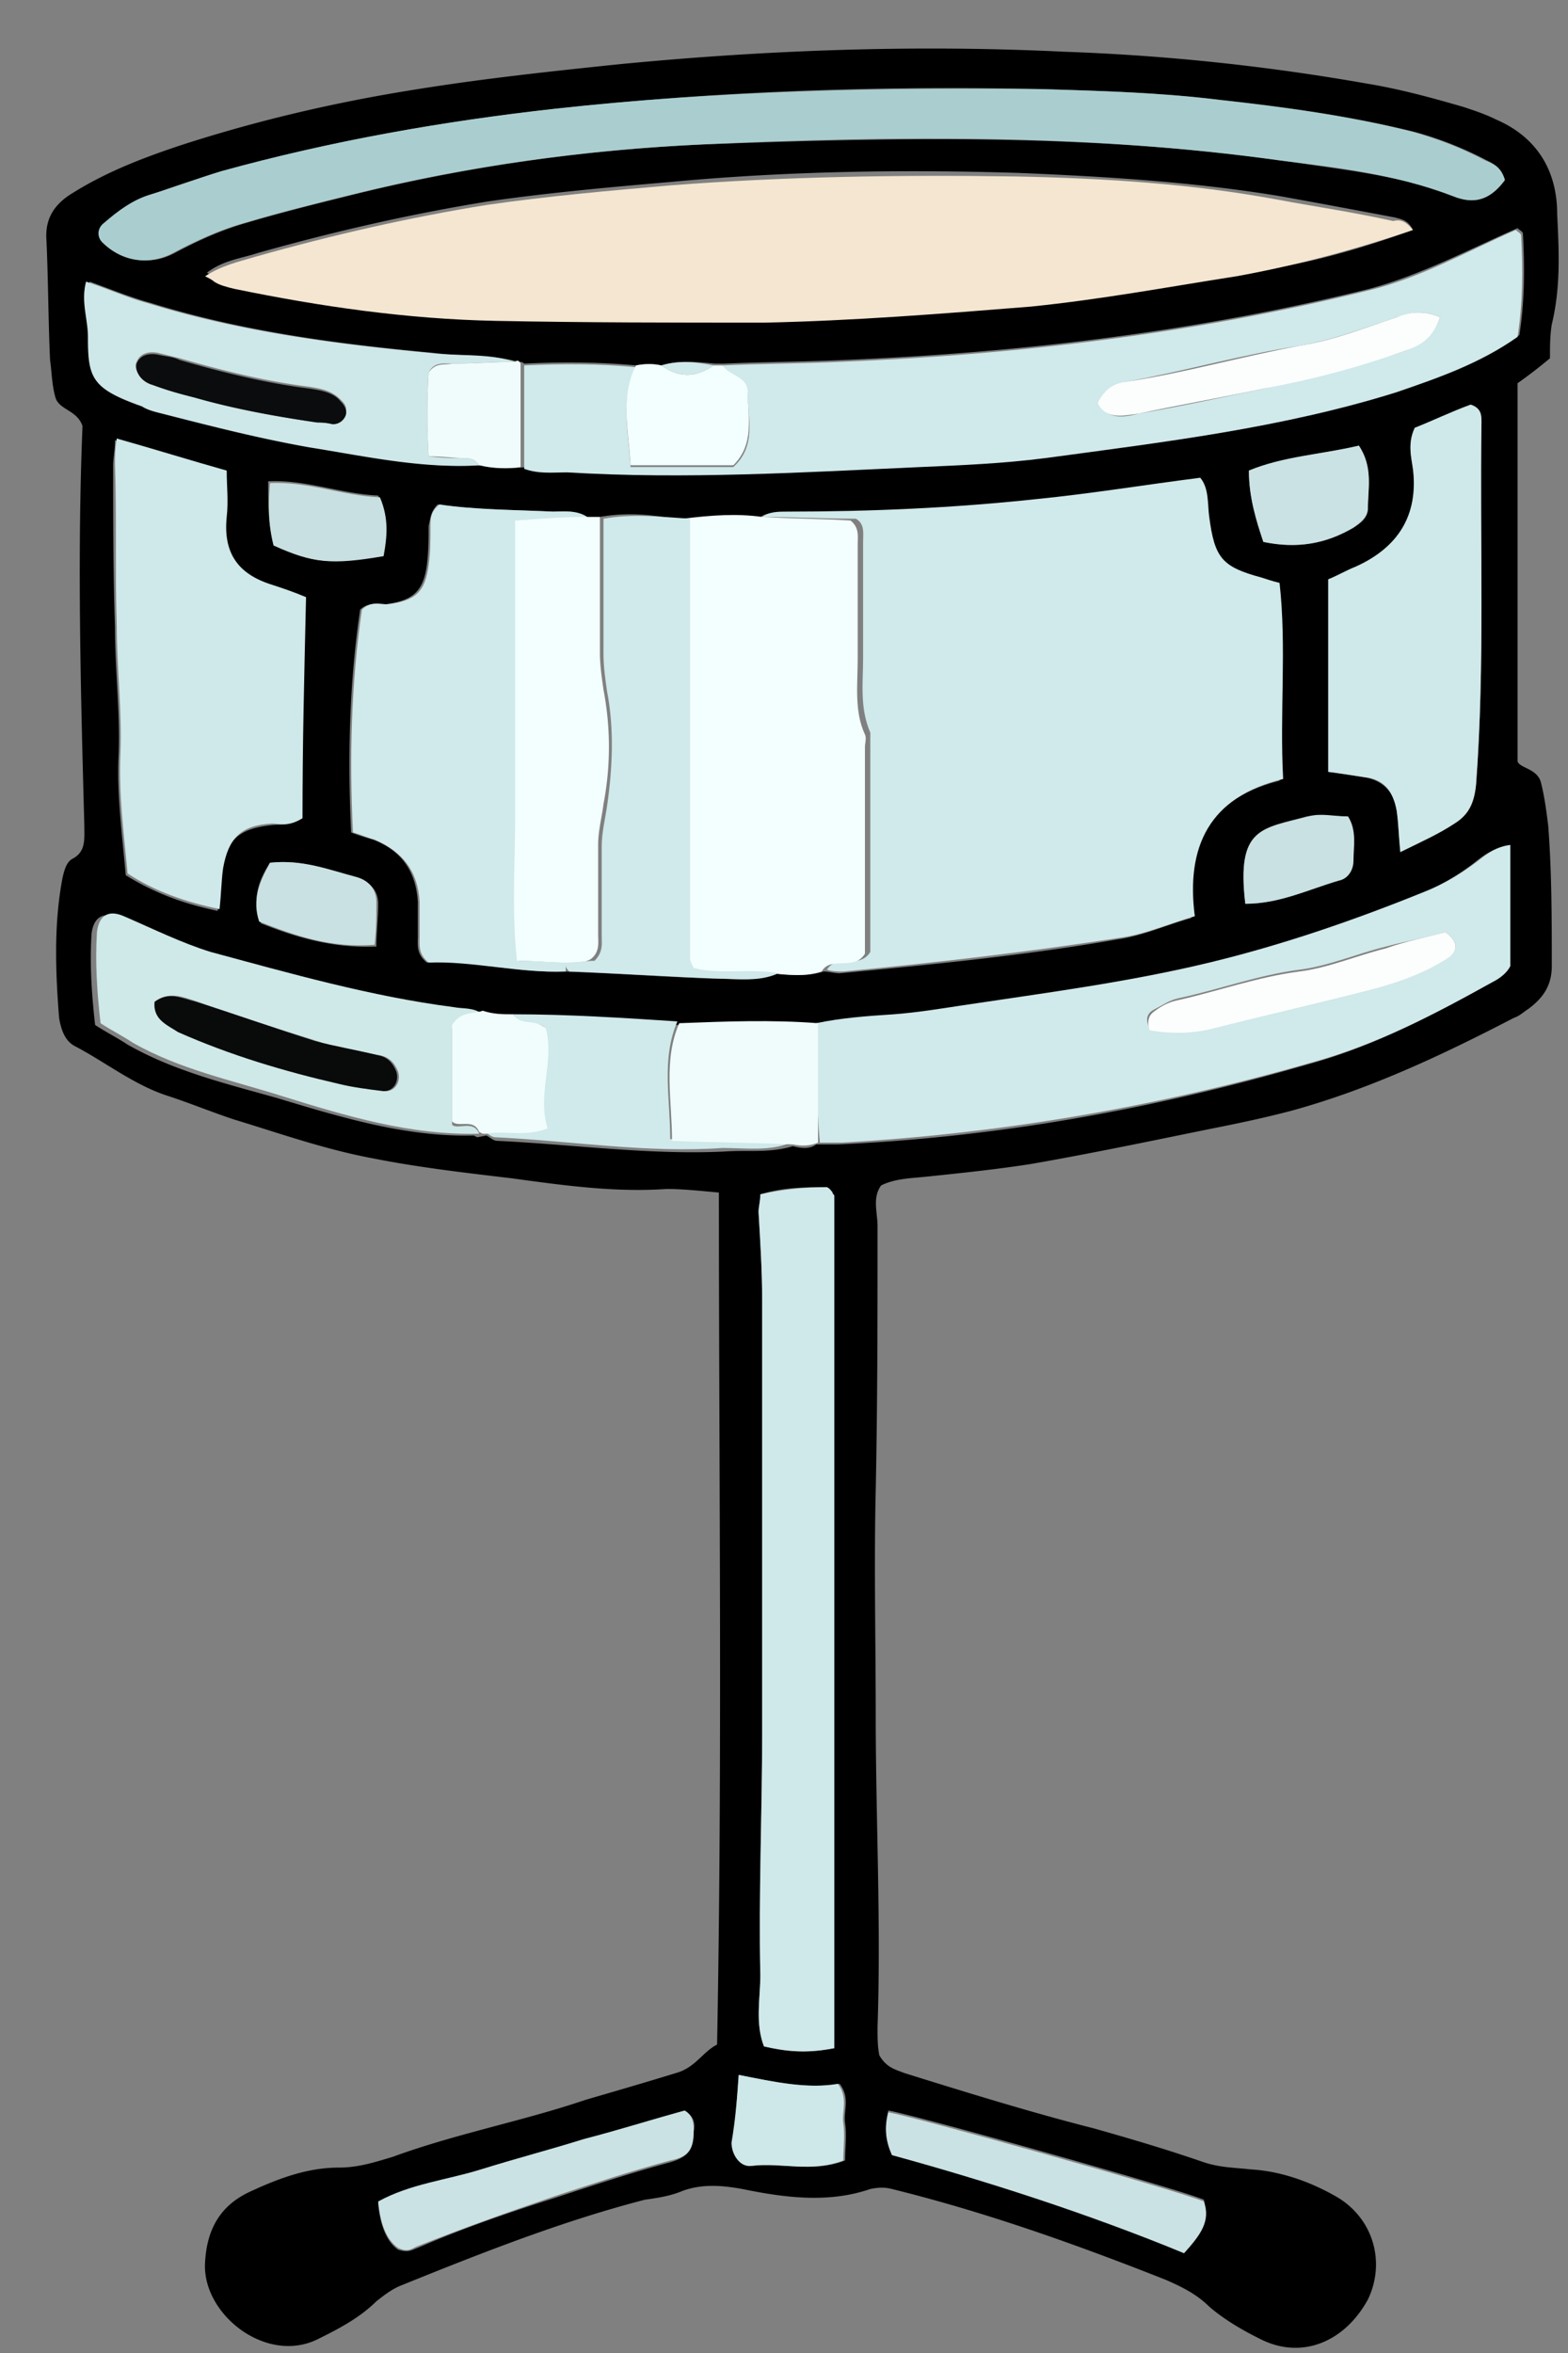 <svg width="44" height="66" viewBox="-1 -1 44 66" xmlns="http://www.w3.org/2000/svg"><rect x="-1" y="-1" width="44" height="66" fill="#808080" stroke="none"/><path fill="#010001" d="M19.122 56.35c.152-7.95.051-15.9.051-23.9-.557-.05-1.012-.1-1.467-.1-1.467.1-2.884-.1-4.351-.3-1.264-.15-2.58-.3-3.844-.55-1.366-.25-2.631-.7-3.946-1.1-.607-.2-1.214-.45-1.821-.65-.962-.3-1.771-.95-2.631-1.4-.304-.15-.405-.5-.455-.8-.102-1.3-.152-2.65.101-3.95.05-.2.101-.4.253-.5.404-.2.354-.55.354-.95-.101-3.75-.202-7.5-.051-11.2-.151-.45-.657-.45-.759-.8C.455 9.8.455 9.45.405 9.1.354 8 .354 6.85.304 5.75.253 5.1.556 4.7 1.062 4.4c.962-.6 2.024-1 3.086-1.35 2.176-.7 4.351-1.2 6.577-1.55 1.871-.3 3.743-.5 5.666-.7C20.539.4 24.687.25 28.835.45c2.884.1 5.717.4 8.55.9.91.15 1.821.4 2.681.65.303.1.607.2.91.35 1.164.5 1.72 1.45 1.72 2.65.051 1.05.102 2.05-.151 3.1-.051.3-.051.65-.051.95-.303.25-.556.45-.91.7v10.6c.05.2.556.2.657.6.101.4.152.8.203 1.2.101 1.3.101 2.65.101 3.95 0 .55-.253.9-.658 1.2-.152.1-.253.2-.405.25-2.023 1.05-4.047 2-6.222 2.6-.759.2-1.467.35-2.226.5-1.72.35-3.389.7-5.109 1-.961.15-1.923.25-2.884.35-.455.05-.91.05-1.315.25-.253.35-.101.75-.101 1.15 0 2.5 0 4.95-.051 7.4-.05 2.1 0 4.2 0 6.3 0 2.9.152 5.85.051 8.75 0 .3 0 .55.05.8.203.35.456.4.709.5 1.77.55 3.541 1.1 5.311 1.55 1.063.3 2.074.6 3.086.95.455.15.86.15 1.315.2.86.05 1.67.35 2.378.75 1.062.6 1.417 1.85.911 2.9-.658 1.2-1.872 1.7-3.036 1.1-.505-.25-1.011-.55-1.416-.9-.354-.35-.759-.55-1.214-.75-2.53-1-5.059-1.9-7.69-2.55-.202-.05-.354-.05-.607 0-1.163.4-2.377.25-3.591 0-.557-.1-1.113-.15-1.67.05-.354.15-.708.2-1.062.25-2.327.6-4.604 1.5-6.83 2.4-.253.1-.455.25-.708.45-.455.45-1.012.75-1.619 1.05-1.467.75-3.288-.7-3.187-2.15.051-.9.405-1.6 1.316-2 .758-.35 1.568-.65 2.428-.65.556 0 1.012-.15 1.517-.3 1.771-.65 3.643-1 5.413-1.6.86-.25 1.72-.5 2.53-.75.556-.15.759-.6 1.163-.8zm-1.568-47.1a1.685 1.685 0 0 0-.708 0c-1.062-.1-2.125-.1-3.137-.05-.05-.05-.101-.05-.151-.05-.759-.2-1.569-.15-2.378-.25-2.681-.25-5.362-.6-7.942-1.4-.557-.15-1.164-.4-1.72-.6-.152.55.05 1.05.05 1.55 0 1.15.051 1.45 1.518 1.95.202.05.405.15.556.2 1.366.35 2.732.7 4.149.95 1.568.25 3.136.6 4.755.5.405.1.809.1 1.214.05.405.15.809.1 1.214.1 3.288.2 6.627 0 9.915-.15 1.164-.05 2.327-.1 3.491-.25 3.339-.4 6.627-.8 9.865-1.85 1.214-.4 2.327-.8 3.389-1.55.152-.95.152-1.9.101-2.85 0-.05-.101-.1-.151-.15-1.366.6-2.682 1.3-4.149 1.7-4.856 1.2-9.814 1.8-14.822 2-1.113.05-2.175.05-3.288.1h-.253c-.557-.05-1.012-.1-1.518.05zm-4.907 21.6c.101.05.202.15.304.15 2.124.1 4.249.4 6.374.3.657-.05 1.264.05 1.922-.15.202.05.455.1.658-.05h.607c4.502-.2 8.903-1 13.203-2.25 1.821-.5 3.44-1.35 5.059-2.25.202-.1.405-.25.506-.45v-3.4c-.405.05-.658.25-.911.45-.455.35-.961.65-1.467.85a37.47 37.47 0 0 1-6.07 2c-2.277.55-4.604.85-6.931 1.2-.657.1-1.265.2-1.922.25-.708.05-1.467.1-2.175.25-1.316-.1-2.58-.05-3.896 0-1.517-.15-3.086-.25-4.603-.2-.304 0-.607-.05-.911-.05-.253-.2-.506-.15-.809-.2-2.327-.3-4.553-.9-6.83-1.55-.86-.25-1.619-.65-2.428-1-.455-.2-.708 0-.759.45-.05.85 0 1.65.101 2.55.304.2.607.35.911.55 1.315.75 2.782 1.1 4.199 1.5 1.821.55 3.642 1.1 5.514 1.05l.101.05.253-.05zm3.187-17.35h-.405c-.303-.2-.607-.15-.961-.15-1.062-.05-2.175-.05-3.187-.2-.202.2-.202.4-.253.6 0 .35 0 .7-.05 1.1-.102.75-.405 1-1.164 1.1-.253 0-.506-.05-.708.15-.304 2.05-.354 4.15-.253 6.25.253.1.455.15.607.2.809.3 1.214.9 1.265 1.75v.95c0 .25-.051.5.253.75 1.214-.1 2.529.3 3.844.25 1.417.05 2.833.15 4.199.2.557 0 1.113.1 1.67-.15.455.05.961.1 1.416-.05.152 0 .304.05.455.05 2.631-.25 5.211-.5 7.791-.95.708-.1 1.366-.4 2.074-.6-.202-1.95.455-3.35 2.479-3.85-.101-1.85.101-3.65-.101-5.5-.203-.05-.354-.1-.506-.15-1.113-.3-1.315-.55-1.467-1.7-.051-.35 0-.8-.253-1.1-1.568.2-3.086.45-4.604.6-2.327.25-4.654.35-6.981.35-.253 0-.506-.05-.708.15-.708-.1-1.417-.05-2.125.05-.708-.15-1.517-.25-2.327-.1zm22.815-8.05c-.151-.3-.354-.3-.505-.35-1.063-.2-2.125-.4-3.238-.6-2.428-.4-4.907-.55-7.335-.65-3.238-.1-6.476-.05-9.713.25-1.72.15-3.44.3-5.16.55-2.176.35-4.351.85-6.476 1.45-.455.15-.961.2-1.416.55.101.05.152.15.253.15.202.05.354.15.556.2 2.429.5 4.857.85 7.336.9 2.529.05 5.008.1 7.537.05 2.53 0 5.008-.2 7.487-.45 1.923-.15 3.845-.55 5.767-.85 1.619-.15 3.238-.6 4.907-1.2zm2.58-1.4c-.101-.35-.303-.45-.505-.55a10.03 10.03 0 0 0-2.024-.8c-1.821-.45-3.642-.7-5.464-.9-1.618-.2-3.288-.25-4.957-.3-4.553-.1-9.106.05-13.659.55-3.187.35-6.324.9-9.359 1.75-.657.2-1.315.4-1.973.65-.506.15-.961.45-1.315.8-.152.15-.202.35-.051.55.557.55 1.316.65 1.973.3.658-.35 1.316-.65 2.024-.85 1.012-.3 2.023-.55 3.035-.8 3.238-.8 6.526-1.25 9.814-1.4 5.413-.2 10.826-.3 16.188.45 1.619.25 3.289.4 4.857 1 .556.25 1.012.1 1.416-.45zM7.487 21.95c0-2 0-4.05.051-6.15-.354-.15-.658-.25-.962-.35-.91-.3-1.365-.9-1.264-1.9.05-.4 0-.85 0-1.3-1.063-.3-2.024-.6-3.086-.9 0 .3-.051.5-.051.7 0 1.5 0 3.05.051 4.55 0 1.2.152 2.4.101 3.6-.051 1.1.101 2.2.202 3.35.81.5 1.619.8 2.58 1 .051-.45.051-.8.102-1.15.151-.85.505-1.15 1.365-1.25.304-.05.506.05.911-.2zm14.924 34.5v-23.9c0-.05-.051-.05-.051-.1s-.051-.05-.152-.15c-.607 0-1.214 0-1.872.2 0 .15-.05.35-.05.5.05.85.101 1.65.101 2.5v12.1c0 2.25-.101 4.55-.051 6.8 0 .65-.151 1.35.102 2 .607.15 1.214.2 1.973.05zM38.295 22.9c.607-.3 1.063-.5 1.518-.8.405-.25.556-.55.607-1.1.253-3.4.101-6.75.152-10.15 0-.2 0-.4-.304-.5-.506.2-1.062.45-1.568.65-.202.4-.101.8-.051 1.15.203 1.35-.404 2.25-1.618 2.75-.253.1-.506.25-.759.35v5.4c.354.05.657.1 1.012.15.556.1.86.45.91.95.051.35.051.65.101 1.15zm-6.07 39.3c.404-.45.708-.9.556-1.5-.86-.35-8.195-2.4-8.853-2.5-.101.4-.101.75.101 1.2 2.783.75 5.515 1.65 8.196 2.8zm-14.013-4c-.911.25-1.872.55-2.833.85-.961.3-1.923.5-2.884.85-.961.3-1.973.4-2.883.9.05.55.202 1.05.556 1.3.304.1.405 0 .557-.05 1.264-.55 2.58-1 3.844-1.4 1.063-.35 2.125-.7 3.238-1 .506-.15.658-.35.658-.85.05-.25 0-.45-.253-.6zm18.92-46.7c-1.063.25-2.125.3-3.086.7 0 .75.202 1.35.405 2 .961.2 1.72.05 2.529-.4.253-.15.405-.3.405-.55 0-.55.151-1.1-.253-1.75zM19.729 57.2c-.05.75-.101 1.3-.151 1.9 0 .4.253.7.556.65.81-.1 1.67.2 2.58-.15 0-.35.051-.7 0-1.05-.05-.35.152-.7-.152-1.1-.91.15-1.821-.05-2.833-.25zm-13.153-34c-.354.55-.505 1.05-.252 1.7 1.011.4 2.023.7 3.237.65 0-.4.051-.8.051-1.2 0-.35-.203-.6-.557-.7-.809-.25-1.568-.55-2.479-.45zm27.369 1.15c.961 0 1.77-.4 2.58-.65.253-.05.404-.3.404-.55.051-.4.152-.85-.151-1.25-.405 0-.759-.05-1.113 0-1.265.35-1.973.3-1.72 2.45zM6.678 14.3c1.113.5 1.618.55 3.035.25.101-.5.152-1.05-.101-1.65-1.063-.05-2.024-.45-3.086-.4 0 .7 0 1.2.152 1.8z"/><path fill="#D0E9EA" d="M20.387 13.5c.202-.15.455-.15.708-.15 2.327 0 4.654-.1 6.981-.35 1.518-.15 3.036-.4 4.604-.6.253.3.202.75.253 1.1.152 1.15.354 1.4 1.467 1.7.152.05.304.1.506.15.202 1.8 0 3.65.101 5.5-2.074.5-2.732 1.9-2.479 3.85-.708.2-1.366.5-2.074.6-2.58.4-5.16.7-7.79.95-.152 0-.304 0-.456-.05.253-.45.911 0 1.214-.5v-6.15c-.303-.7-.202-1.4-.202-2.1V14.2c0-.25.051-.5-.202-.65-.911 0-1.771-.05-2.631-.05z"/><path fill="#F4E6D0" d="M38.649 5.45c-1.618.55-3.288 1-4.957 1.3-1.923.3-3.794.65-5.767.85-2.479.2-5.009.4-7.487.45-2.53 0-5.009 0-7.538-.05-2.479-.05-4.907-.4-7.335-.9-.203-.05-.405-.1-.557-.2-.05-.05-.152-.1-.253-.15.456-.3.911-.4 1.417-.55 2.124-.6 4.3-1.1 6.475-1.45 1.72-.25 3.44-.4 5.16-.55 3.238-.25 6.475-.3 9.713-.25 2.479.05 4.907.2 7.335.65 1.063.2 2.125.35 3.238.6.202-.05.354 0 .556.25z"/><path fill="#D0E9EA" d="M19.274 9.25c1.113-.05 2.175-.05 3.288-.1 5.009-.2 9.966-.8 14.823-2 1.467-.35 2.782-1.1 4.148-1.7.051.05.152.1.152.15.05.95.05 1.9-.101 2.85-1.063.75-2.226 1.15-3.39 1.55-3.187 1-6.526 1.4-9.865 1.85-1.163.15-2.327.2-3.49.25-3.288.15-6.627.35-9.915.15-.405 0-.81.05-1.215-.1v-2.9c1.063-.05 2.125-.05 3.137.05-.455.9-.202 1.85-.152 2.8h2.884c.657-.6.404-1.35.404-2.05 0-.5-.556-.5-.708-.8zM39.408 7.9c-.455-.2-.809-.15-1.214 0-.91.3-1.821.65-2.732.8-1.618.25-3.187.7-4.806 1-.404.05-.657.3-.86.6.304.5.759.4 1.164.3 1.164-.2 2.327-.45 3.491-.7 1.315-.3 2.63-.6 3.945-1.05.405-.15.81-.35 1.012-.95z"/><path fill="#F3FFFF" d="M20.387 13.5c.86.05 1.669.05 2.479.1.253.2.202.45.202.65v3.25c0 .7-.101 1.45.203 2.1.05.1 0 .25 0 .35v5.8c-.304.5-.962.05-1.215.5-.455.15-.91.1-1.416.05-.809-.15-1.619.1-2.378-.15-.05-.15-.101-.2-.101-.25V13.55c.81-.1 1.518-.15 2.226-.05z"/><path fill="#D0E9EA" d="M21.905 27.7c.708-.15 1.416-.2 2.175-.25.658-.05 1.265-.15 1.922-.25 2.327-.35 4.654-.65 6.931-1.2 2.074-.5 4.098-1.2 6.071-2 .505-.2 1.011-.5 1.467-.85.253-.2.505-.4.91-.45v3.4c-.101.2-.303.35-.506.45-1.619.9-3.237 1.75-5.059 2.25-4.35 1.25-8.751 2-13.203 2.25h-.607c-.101-1.1-.101-2.25-.101-3.35zm17.655-2.55c-.506.15-1.113.25-1.669.4-.81.2-1.619.55-2.429.65-1.163.15-2.226.55-3.389.8-.253.05-.455.2-.658.3-.202.1-.303.25-.151.55.556.1 1.163.1 1.77-.05 1.568-.4 3.086-.75 4.654-1.15.708-.2 1.366-.4 1.973-.85.253-.15.253-.4-.101-.65z"/><path fill="#AACECF" d="M41.229 4.05c-.404.55-.86.7-1.467.45-1.568-.6-3.187-.8-4.856-1-5.362-.75-10.826-.7-16.188-.45-3.289.15-6.577.6-9.814 1.4-1.012.25-2.024.5-3.036.8-.708.2-1.366.5-2.023.85-.658.35-1.417.25-1.973-.3-.152-.15-.152-.4.05-.55.405-.35.81-.65 1.316-.8.657-.2 1.315-.45 1.973-.65 3.085-.85 6.222-1.4 9.358-1.75 4.553-.5 9.106-.6 13.659-.55 1.67.05 3.339.1 4.958.3 1.821.2 3.693.45 5.463.9.709.2 1.366.45 2.024.8.253.1.455.2.556.55z"/><path fill="#CFE8E9" d="M7.487 21.95c-.405.25-.658.15-.86.15-.86.05-1.214.4-1.366 1.25-.05.35-.05.7-.101 1.15-.961-.2-1.821-.5-2.58-1-.101-1.1-.253-2.2-.202-3.35.05-1.2-.102-2.4-.102-3.6-.05-1.5 0-3.05-.05-4.55 0-.2 0-.4.05-.7 1.063.3 2.024.6 3.086.9 0 .45.051.85 0 1.3-.101 1 .304 1.6 1.265 1.9.304.1.607.2.961.35-.05 2.15-.101 4.2-.101 6.2zm14.924 34.5c-.759.15-1.316.1-1.973-.05-.253-.65-.102-1.35-.102-2-.05-2.25.051-4.55.051-6.8V35.5c0-.85-.051-1.65-.101-2.5 0-.15.05-.3.05-.5.658-.15 1.265-.2 1.872-.2.101.05.101.1.152.15 0 .05.051.05.051.1v23.9z"/><path fill="#D0E9EA" d="M14.873 26.25c-1.315.05-2.631-.3-3.845-.25-.303-.25-.253-.5-.253-.75v-.95c-.05-.85-.455-1.4-1.264-1.75-.203-.05-.405-.15-.607-.2-.102-2.1-.051-4.2.252-6.25.253-.25.506-.15.709-.15.809-.1 1.062-.35 1.163-1.1.051-.35.051-.7.051-1.1 0-.2 0-.4.253-.6 1.012.15 2.124.15 3.187.2.303 0 .657-.05.961.15-.658.05-1.265.05-1.973.1v8.3c0 1.35-.101 2.7.051 4.05.506 0 .961.05 1.366.05-.051.1-.051.15-.051.25z"/><path fill="#CFE8E9" d="M38.295 22.9c-.05-.5-.05-.8-.101-1.15-.101-.55-.354-.9-.91-.95-.304-.05-.608-.1-1.012-.15v-5.4c.253-.1.506-.25.759-.35 1.214-.55 1.77-1.45 1.618-2.75-.05-.35-.151-.7.051-1.15.506-.2 1.012-.45 1.568-.65.304.1.304.3.304.5-.051 3.4.101 6.75-.152 10.15-.051.5-.202.85-.607 1.1-.455.3-.911.5-1.518.8z"/><path fill="#F3FFFF" d="M14.873 26c-.455 0-.86-.05-1.366-.05-.152-1.4-.051-2.75-.051-4.05v-8.3c.709-.05 1.366-.1 1.973-.1h.405v3.8c0 .35.051.7.101 1.05a8.483 8.483 0 0 1 0 3.2c-.05.4-.151.75-.151 1.15v2.5c0 .25.05.5-.203.7-.152.1-.405.1-.708.1z"/><path fill="#D0E9EA" d="M14.873 26c.253 0 .556-.05.809-.05.253-.25.203-.5.203-.7v-2.5c0-.4.101-.8.151-1.15.152-1.05.203-2.15 0-3.2-.05-.35-.101-.7-.101-1.05v-3.8c.81-.15 1.619-.05 2.429 0V25.9c0 .05.05.15.101.25.759.2 1.568 0 2.377.15-.556.25-1.113.15-1.669.15-1.417-.05-2.833-.15-4.199-.2-.101-.1-.101-.15-.101-.25z"/><path fill="#CFE8E8" d="M12.445 30.8c-1.923.05-3.744-.5-5.514-1.05-1.417-.45-2.884-.75-4.199-1.5-.304-.2-.607-.35-.911-.55-.101-.9-.152-1.7-.101-2.55.051-.45.304-.65.759-.45.809.35 1.619.75 2.428 1 2.226.6 4.502 1.25 6.829 1.55.253.05.557 0 .81.2-.253.1-.557-.05-.86.4v2.7c.152.15.607-.15.759.25zm-9.106-3.7c-.051.5.354.65.708.85 1.417.65 2.934 1.1 4.502 1.45.405.1.81.15 1.215.2.303.05.505-.25.404-.55-.101-.25-.253-.4-.506-.45-.607-.1-1.214-.2-1.77-.4-1.113-.35-2.226-.7-3.339-1.1-.455-.15-.809-.3-1.214 0z"/><path fill="#CEE7E8" d="M12.445 12.05c-1.619.1-3.187-.25-4.756-.5-1.416-.25-2.782-.6-4.148-.95-.202-.05-.405-.1-.556-.2-1.417-.5-1.518-.8-1.518-1.95 0-.5-.202-1-.051-1.55.608.2 1.164.45 1.72.6 2.58.8 5.262 1.15 7.943 1.4.809.1 1.619 0 2.377.25-.607 0-1.214.05-1.77.05-.253 0-.506-.05-.658.25-.05.75-.05 1.5 0 2.35.405.05.708.05 1.012.05.202 0 .304.05.405.2zm-4.553-1.2c.303 0 .404.05.455 0a.38.38 0 0 0 .354-.25c.051-.2-.05-.3-.152-.4-.253-.25-.556-.3-.86-.35-1.214-.15-2.428-.45-3.642-.8L3.44 8.9c-.253-.05-.506 0-.607.25-.101.2.101.5.455.6.354.15.759.25 1.164.35 1.214.4 2.428.6 3.44.75z"/><path fill="#D0E9EA" d="M13.406 27.45c1.518 0 3.086.1 4.603.2-.455 1.05-.202 2.15-.202 3.3 1.214.05 2.327.05 3.389.1-.607.25-1.264.15-1.922.15-2.125.15-4.249-.2-6.374-.3-.101 0-.202-.1-.304-.15.557-.1 1.113.05 1.72-.15-.303-.95.203-1.95-.05-2.8-.253-.2-.658.05-.86-.35z"/><path fill="#F0FCFC" d="M21.247 31.1c-1.113-.05-2.226-.05-3.389-.1 0-1.15-.253-2.25.202-3.3 1.315-.05 2.58-.1 3.895 0v3.35c-.253.1-.455.1-.708.05z"/><path fill="#CAE2E3" d="M32.225 62.2c-2.681-1.1-5.464-2-8.196-2.75-.202-.45-.202-.8-.101-1.2.658.1 7.993 2.15 8.853 2.5.203.55-.101.95-.556 1.45zm-14.013-4c.253.15.253.4.253.55 0 .55-.152.75-.658.85-1.113.3-2.175.65-3.238 1-1.315.45-2.58.9-3.844 1.4-.152.05-.253.2-.557.05-.354-.25-.506-.75-.556-1.3.91-.5 1.922-.6 2.883-.9.961-.3 1.923-.55 2.884-.85.961-.25 1.922-.55 2.833-.8z"/><path fill="#F3FFFF" d="M19.274 9.25c.202.3.708.3.708.75 0 .7.203 1.45-.404 2.05h-2.884c-.05-.95-.303-1.9.152-2.8.253-.05.506-.05.708 0 .506.35.961.35 1.467 0h.253z"/><path fill="#F1FDFD" d="M13.406 27.45c.202.35.607.1.91.4.253.9-.252 1.85.051 2.8-.607.25-1.214.05-1.72.15h-.101l-.101-.05c-.152-.4-.607-.1-.759-.3v-2.7c.253-.4.607-.3.86-.4.303.1.556.1.86.1z"/><path fill="#CAE2E3" d="M37.132 11.5c.404.6.253 1.2.253 1.75 0 .25-.203.4-.405.55-.759.45-1.568.6-2.529.4-.203-.6-.405-1.25-.405-2 .961-.4 2.023-.45 3.086-.7z"/><path fill="#F0FCFC" d="M12.445 12.05c-.101-.15-.203-.2-.405-.2-.304 0-.607-.05-1.012-.05-.05-.8-.05-1.6 0-2.35.203-.3.456-.2.658-.25.607 0 1.214-.05 1.77-.05.051-.05.102-.05.152.05v2.9c-.354.05-.759.05-1.163-.05z"/><path fill="#CEE7E8" d="M19.729 57.2c1.012.2 1.923.4 2.783.25.303.4.101.8.152 1.1.05.35 0 .7 0 1.05-.911.35-1.72.05-2.58.15-.304.05-.557-.3-.557-.65.101-.6.152-1.15.202-1.9z"/><path fill="#C9E1E2" d="M6.576 23.2c.911-.1 1.67.2 2.429.4.354.1.556.35.556.7 0 .4 0 .8-.05 1.2-1.215.1-2.226-.25-3.238-.65-.202-.6 0-1.1.303-1.65zm27.369 1.15c-.253-2.15.455-2.1 1.77-2.45.354-.1.709 0 1.113 0 .253.4.152.85.152 1.25 0 .25-.152.5-.405.55-.86.25-1.669.65-2.63.65z"/><path fill="#C8E0E1" d="M6.678 14.3c-.152-.6-.152-1.15-.102-1.75 1.063-.05 2.024.35 3.086.4.253.6.203 1.1.102 1.65-1.468.25-1.973.2-3.086-.3z"/><path fill="#D0E9EA" d="M19.021 9.25c-.506.35-.961.35-1.467 0 .506-.15.961-.1 1.467 0z"/><path fill="#FCFEFE" d="M39.408 7.9c-.202.6-.556.8-1.012.95-1.264.45-2.58.8-3.945 1.05-1.164.25-2.327.45-3.491.7-.405.05-.911.2-1.164-.3.203-.35.405-.55.86-.6 1.619-.25 3.188-.7 4.806-1 .962-.15 1.822-.5 2.732-.8.354-.15.759-.2 1.214 0z"/><path fill="#FCFEFD" d="M39.56 25.15c.354.25.354.5.101.7-.607.4-1.265.65-1.973.85-1.517.4-3.086.75-4.654 1.15-.607.15-1.163.15-1.77.05-.102-.3 0-.45.151-.55.203-.15.405-.25.658-.3 1.113-.25 2.226-.65 3.389-.8.81-.1 1.619-.45 2.429-.65.556-.2 1.113-.3 1.669-.45z"/><path fill="#090A0A" d="M3.339 27.1c.405-.3.759-.1 1.163 0 1.113.35 2.226.75 3.339 1.1.557.15 1.164.25 1.771.4.253.05.404.2.506.45.101.3-.102.6-.405.55-.405-.05-.809-.1-1.214-.2-1.518-.35-3.035-.8-4.503-1.45-.303-.2-.708-.35-.657-.85z"/><path fill="#0B0C0D" d="M7.892 10.85c-1.012-.15-2.226-.35-3.44-.7-.405-.1-.759-.2-1.164-.35-.354-.1-.506-.4-.455-.6.101-.25.354-.3.607-.25.202.05.405.05.607.15 1.214.35 2.428.65 3.642.8.304.05.658.1.86.35.102.1.203.25.152.4a.38.38 0 0 1-.354.25c-.051 0-.152-.05-.455-.05z"/></svg>